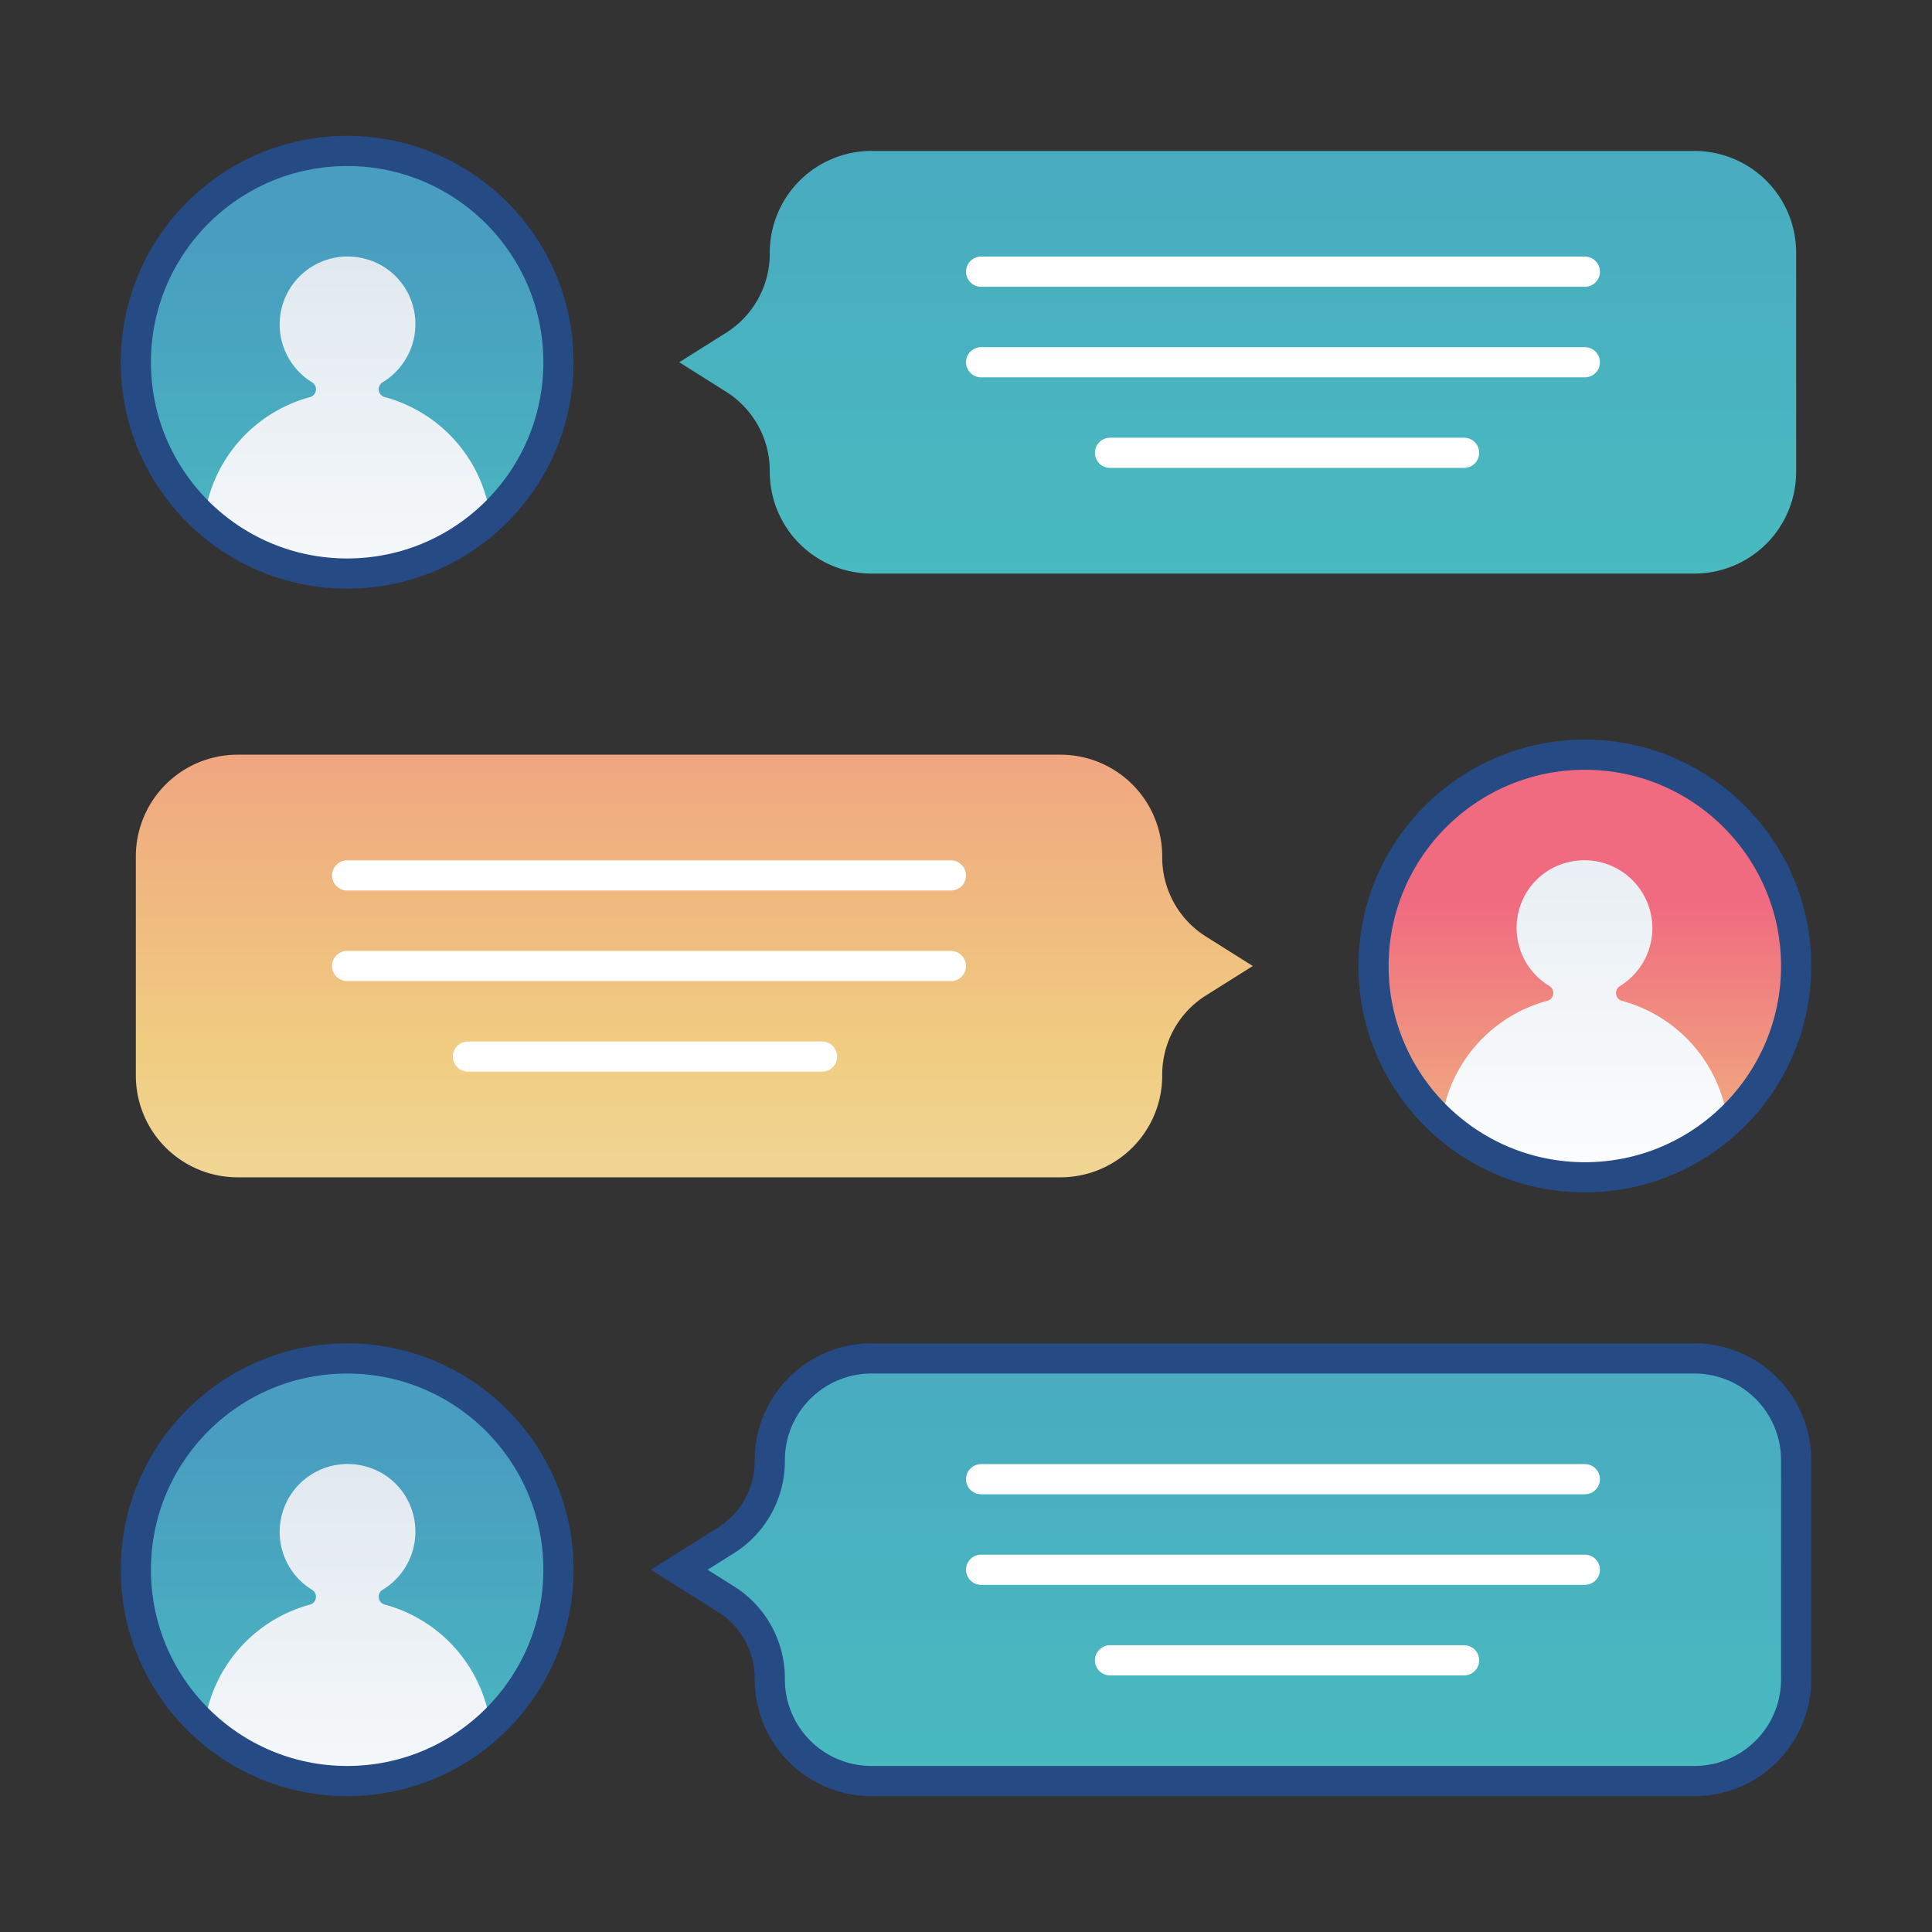 <?xml version="1.0" ?><svg viewBox="0 0 64 64" xmlns="http://www.w3.org/2000/svg" xmlns:xlink="http://www.w3.org/1999/xlink"><rect x="0" y="0" width="64" height="64" fill="#333333" stroke="none"/><defs><style>.cls-1{fill:url(#linear-gradient);}.cls-2{fill:url(#linear-gradient-2);}.cls-3{fill:url(#linear-gradient-3);}.cls-4{fill:url(#linear-gradient-4);}.cls-5{fill:url(#linear-gradient-5);}.cls-6{fill:url(#linear-gradient-6);}.cls-7{fill:url(#linear-gradient-7);}.cls-8{fill:url(#linear-gradient-8);}.cls-9{fill:url(#linear-gradient-9);}.cls-10,.cls-11{fill:none;stroke-miterlimit:10;}.cls-10{stroke:#254a84;}.cls-11{stroke:#fff;stroke-linecap:round;}.cls-12{fill:url(#linear-gradient-10);}.cls-13{fill:url(#linear-gradient-11);}.cls-14{fill:url(#linear-gradient-12);}</style><linearGradient gradientUnits="userSpaceOnUse" id="linear-gradient" x1="11.5" x2="11.5" y1="31.67" y2="7.77"><stop offset="0" stop-color="#49cfc0"/><stop offset="0.53" stop-color="#49b8c0"/><stop offset="1" stop-color="#499dc0"/></linearGradient><linearGradient gradientUnits="userSpaceOnUse" id="linear-gradient-2" x1="11.5" x2="11.5" y1="23.5" y2="-12.89"><stop offset="0" stop-color="#fff"/><stop offset="0.54" stop-color="#d7e2eb"/><stop offset="1" stop-color="#b6c5d6"/></linearGradient><linearGradient id="linear-gradient-3" x1="41" x2="41" xlink:href="#linear-gradient" y1="44.33" y2="-7.63"/><linearGradient gradientUnits="userSpaceOnUse" id="linear-gradient-4" x1="52.5" x2="52.5" y1="52.75" y2="29.78"><stop offset="0" stop-color="#f0fff0"/><stop offset="0.5" stop-color="#f0cc80"/><stop offset="1" stop-color="#f06a80"/></linearGradient><linearGradient id="linear-gradient-5" x1="52.5" x2="52.5" xlink:href="#linear-gradient-2" y1="40.4" y2="1.1"/><linearGradient id="linear-gradient-6" x1="23" x2="23" xlink:href="#linear-gradient-4" y1="59.16" y2="9.97"/><linearGradient id="linear-gradient-7" x1="11.5" x2="31.5" xlink:href="#linear-gradient-4" y1="29" y2="29"/><linearGradient id="linear-gradient-8" x1="11.5" x2="31.5" xlink:href="#linear-gradient-4" y1="32" y2="32"/><linearGradient id="linear-gradient-9" x1="15.5" x2="27.23" xlink:href="#linear-gradient-4" y1="35" y2="35"/><linearGradient id="linear-gradient-10" x1="11.5" x2="11.5" xlink:href="#linear-gradient" y1="71.67" y2="47.77"/><linearGradient id="linear-gradient-11" x1="11.5" x2="11.5" xlink:href="#linear-gradient-2" y1="63.5" y2="27.11"/><linearGradient id="linear-gradient-12" x1="41" x2="41" xlink:href="#linear-gradient" y1="84.33" y2="32.37"/></defs><title/><g data-name="Layer 1" id="Layer_1"><circle class="cls-1" cx="11.5" cy="12" r="7"/><path class="cls-2" d="M12.68,12.66a2.25,2.25,0,0,0,1-2.52,2.22,2.22,0,0,0-1.56-1.56,2.25,2.25,0,0,0-1.79,4.08.27.27,0,0,1-.08.5,4.79,4.79,0,0,0-3.48,4,7,7,0,0,0,9.48,0,4.8,4.8,0,0,0-3.48-4A.27.27,0,0,1,12.68,12.66Z"/><path class="cls-3" d="M56.13,5H28.87A3.37,3.37,0,0,0,25.5,8.37h0A3.1,3.1,0,0,1,24.09,11L22.5,12l1.59,1a3.1,3.1,0,0,1,1.41,2.6h0A3.37,3.37,0,0,0,28.87,19H56.13a3.37,3.37,0,0,0,3.37-3.37V8.37A3.37,3.37,0,0,0,56.13,5Z"/><circle class="cls-4" cx="52.5" cy="32" r="7"/><path class="cls-5" d="M51.32,32.66a2.25,2.25,0,0,1-1-2.52,2.22,2.22,0,0,1,1.56-1.56,2.25,2.25,0,0,1,1.79,4.08.27.27,0,0,0,.08.5,4.79,4.79,0,0,1,3.48,4,7,7,0,0,1-9.48,0,4.8,4.8,0,0,1,3.48-4A.27.27,0,0,0,51.32,32.66Z"/><path class="cls-6" d="M7.87,25H35.13a3.37,3.37,0,0,1,3.37,3.37h0A3.1,3.1,0,0,0,39.91,31l1.59,1-1.59,1a3.1,3.1,0,0,0-1.41,2.6h0A3.37,3.37,0,0,1,35.13,39H7.87A3.37,3.37,0,0,1,4.5,35.63V28.37A3.37,3.37,0,0,1,7.87,25Z"/><line class="cls-7" x1="31.5" x2="11.5" y1="29" y2="29"/><line class="cls-8" x1="31.5" x2="11.5" y1="32" y2="32"/><line class="cls-9" x1="27.23" x2="15.5" y1="35" y2="35"/><circle class="cls-10" cx="11.5" cy="12" r="7"/><line class="cls-11" x1="32.5" x2="52.5" y1="9" y2="9"/><line class="cls-11" x1="32.5" x2="52.5" y1="12" y2="12"/><line class="cls-11" x1="36.77" x2="48.5" y1="15" y2="15"/><circle class="cls-12" cx="11.5" cy="52" r="7"/><path class="cls-13" d="M12.68,52.66a2.25,2.25,0,0,0,1-2.52,2.22,2.22,0,0,0-1.56-1.56,2.25,2.25,0,0,0-1.79,4.08.27.27,0,0,1-.08.5,4.79,4.79,0,0,0-3.48,4,7,7,0,0,0,9.48,0,4.8,4.8,0,0,0-3.48-4A.27.27,0,0,1,12.68,52.66Z"/><path class="cls-14" d="M56.13,45H28.87a3.37,3.37,0,0,0-3.37,3.37h0A3.1,3.1,0,0,1,24.09,51L22.5,52l1.59,1a3.1,3.1,0,0,1,1.41,2.6h0A3.37,3.37,0,0,0,28.87,59H56.13a3.37,3.37,0,0,0,3.37-3.37V48.37A3.37,3.37,0,0,0,56.13,45Z"/><circle class="cls-10" cx="11.5" cy="52" r="7"/><path class="cls-10" d="M56.13,45H28.87a3.37,3.37,0,0,0-3.37,3.37h0A3.1,3.1,0,0,1,24.09,51L22.5,52l1.59,1a3.1,3.1,0,0,1,1.41,2.6h0A3.37,3.37,0,0,0,28.87,59H56.13a3.37,3.37,0,0,0,3.37-3.37V48.37A3.37,3.37,0,0,0,56.13,45Z"/><line class="cls-11" x1="32.5" x2="52.5" y1="49" y2="49"/><line class="cls-11" x1="32.5" x2="52.5" y1="52" y2="52"/><line class="cls-11" x1="36.77" x2="48.5" y1="55" y2="55"/><circle class="cls-10" cx="52.5" cy="32" r="7"/><line class="cls-11" x1="31.5" x2="11.5" y1="29" y2="29"/><line class="cls-11" x1="31.5" x2="11.5" y1="32" y2="32"/><line class="cls-11" x1="27.23" x2="15.5" y1="35" y2="35"/></g></svg>
